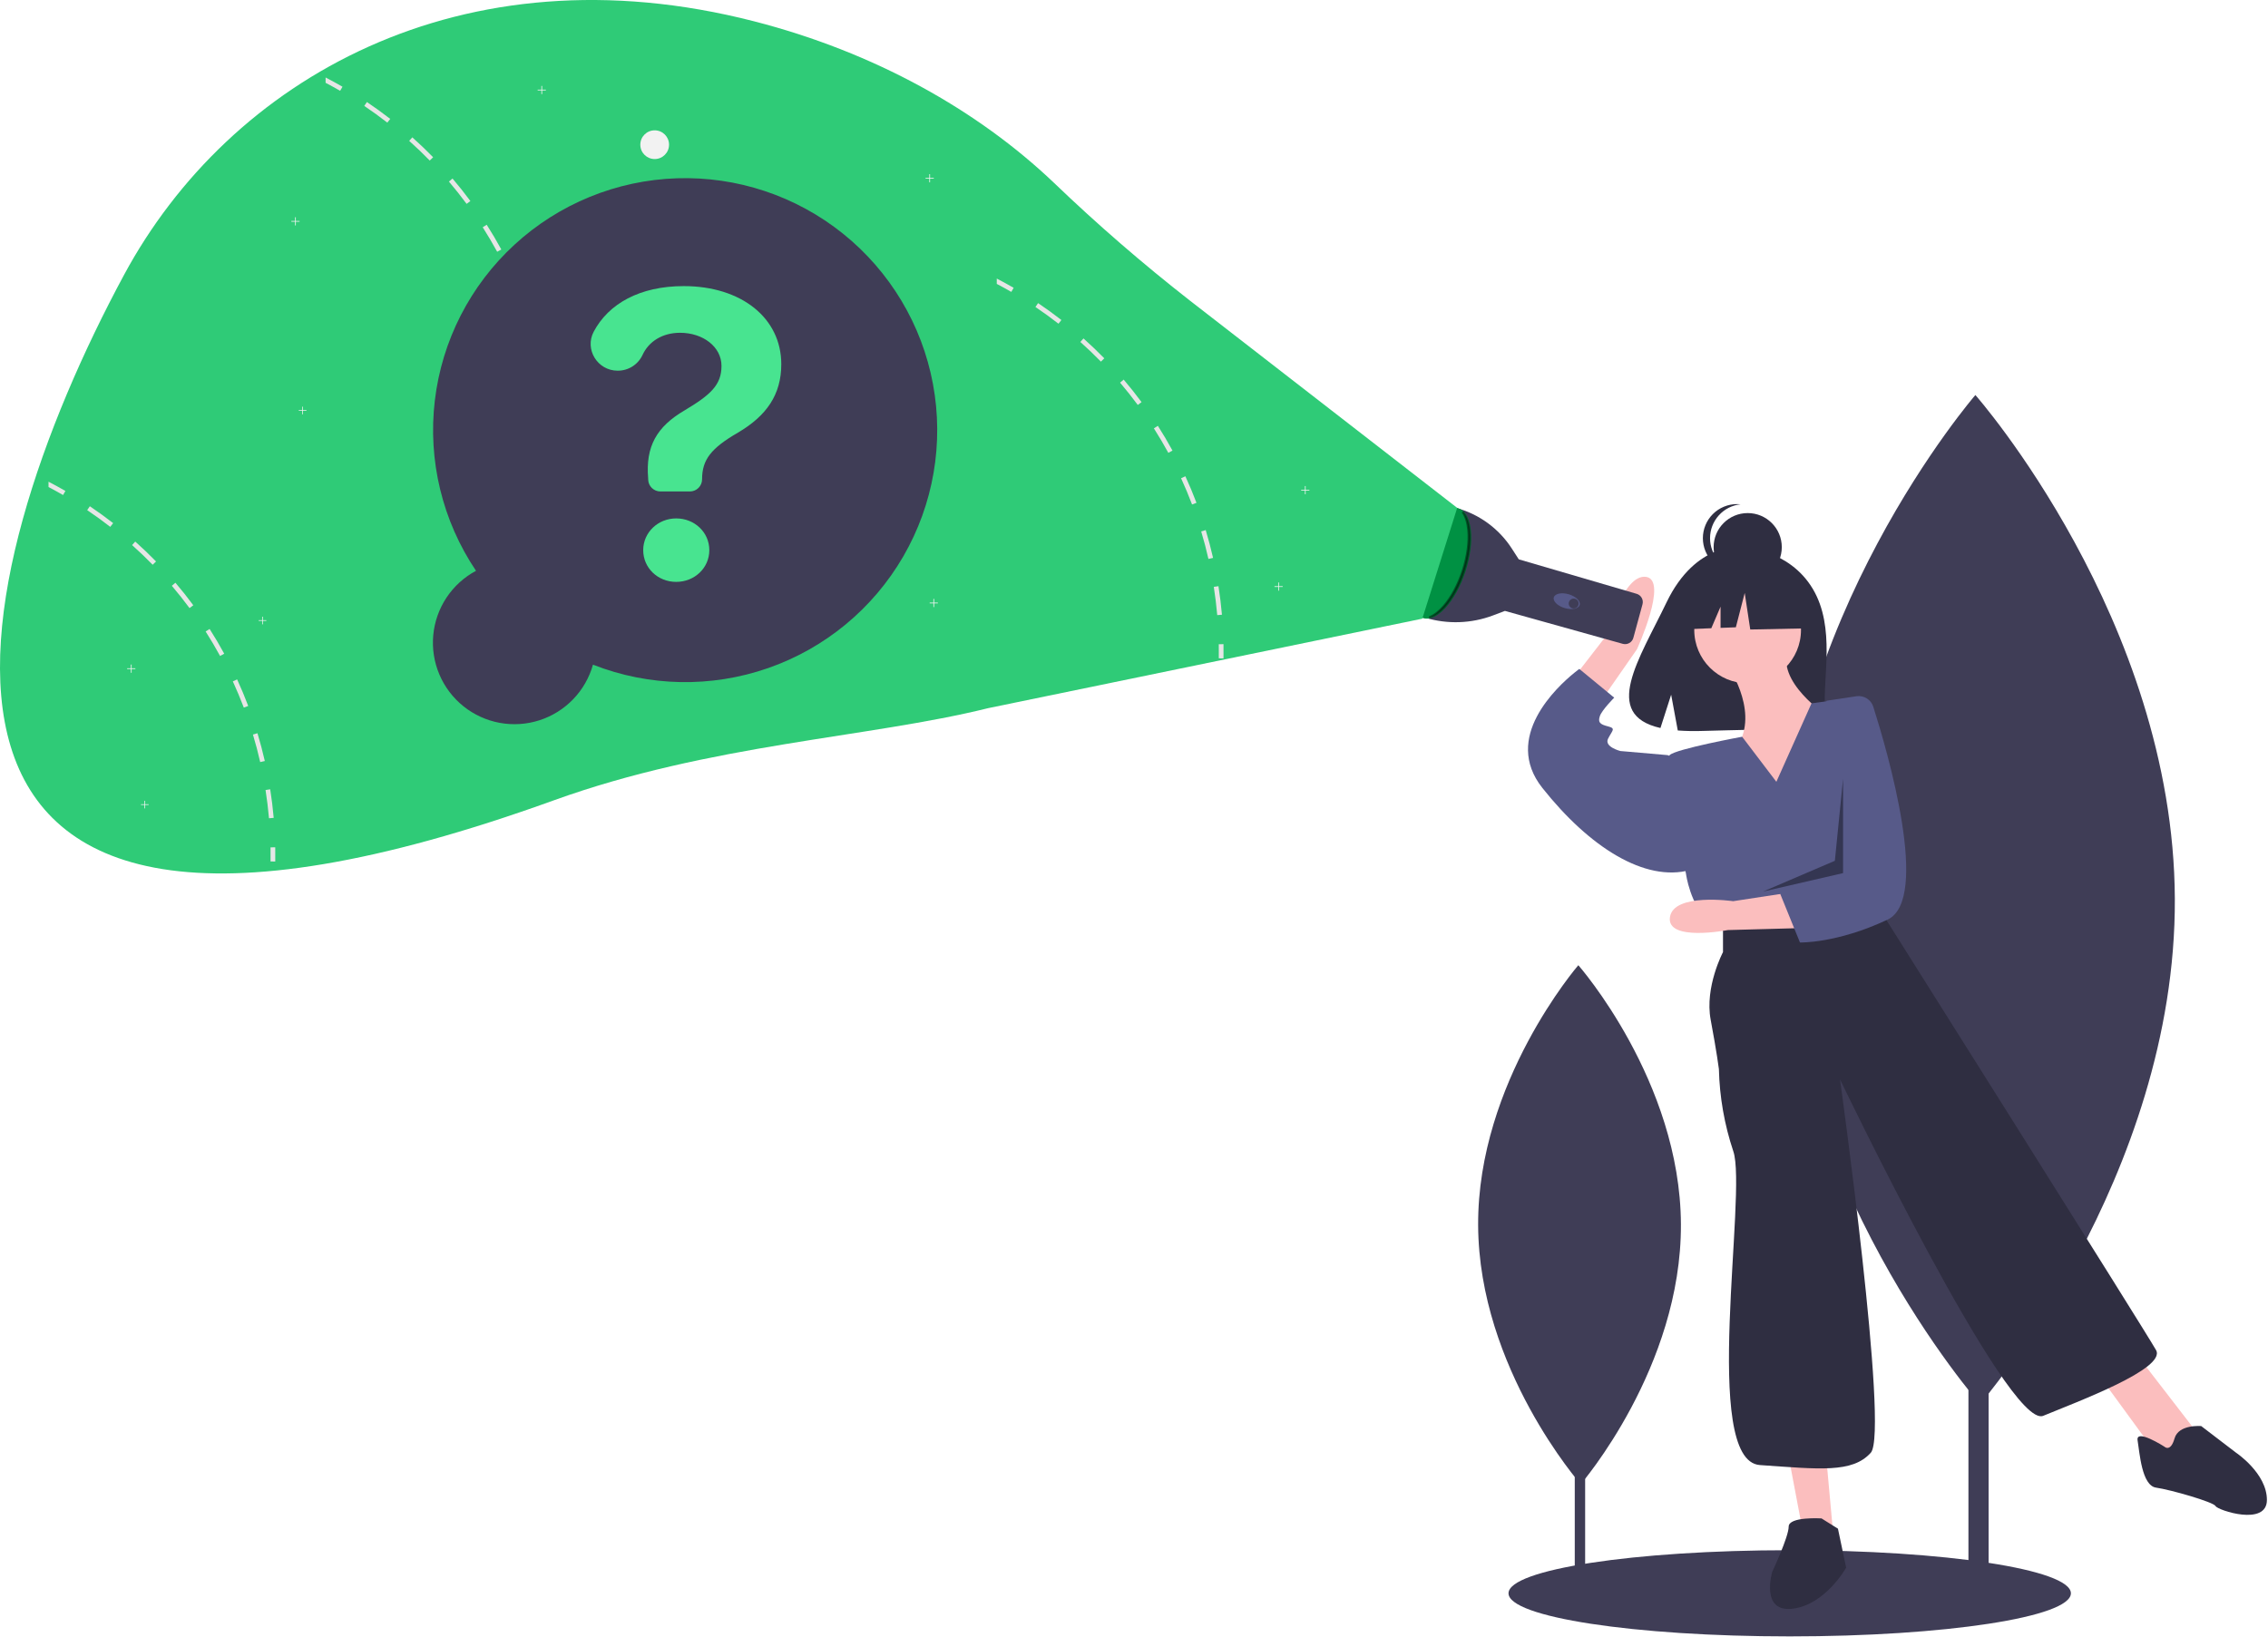 <svg width="1105" height="798" viewBox="0 0 1105 798" fill="none" xmlns="http://www.w3.org/2000/svg">
<g clip-path="url(#clip0)">
<path d="M968.881 388.464H959.049V776.809H968.881V388.464Z" fill="#3F3D56"/>
<path d="M1059.61 437.954C1060.24 573.748 964.701 684.274 964.701 684.274C964.701 684.274 868.148 574.634 867.522 438.839C866.896 303.044 962.435 192.518 962.435 192.518C962.435 192.518 1058.99 302.159 1059.61 437.954Z" fill="#3F3D56"/>
<path d="M772.3 571.186H767.244V770.921H772.3V571.186Z" fill="#3F3D56"/>
<path d="M818.967 596.64C819.289 666.482 770.151 723.328 770.151 723.328C770.151 723.328 720.491 666.937 720.169 597.095C719.848 527.252 768.985 470.406 768.985 470.406C768.985 470.406 818.645 526.797 818.967 596.64Z" fill="#3F3D56"/>
<path d="M871.969 797.515C947.632 797.515 1008.97 788.113 1008.97 776.515C1008.97 764.917 947.632 755.515 871.969 755.515C796.306 755.515 734.969 764.917 734.969 776.515C734.969 788.113 796.306 797.515 871.969 797.515Z" fill="#3F3D56"/>
<path d="M883.268 287.081C871.661 267.469 848.698 266.555 848.698 266.555C848.698 266.555 826.321 263.694 811.967 293.563C798.587 321.404 780.122 348.285 808.994 354.802L814.209 338.57L817.439 356.011C821.55 356.306 825.674 356.377 829.792 356.222C860.712 355.223 890.158 356.514 889.21 345.419C887.949 330.669 894.436 305.952 883.268 287.081Z" fill="#2F2E41"/>
<path d="M841.469 324.015C841.469 324.015 856.469 345.015 847.469 362.015C838.469 379.015 868.469 397.015 868.469 397.015L890.469 349.015C890.469 349.015 864.469 332.015 871.469 316.015L841.469 324.015Z" fill="#FBBEBE"/>
<path d="M851.469 333.015C865.828 333.015 877.469 321.374 877.469 307.015C877.469 292.656 865.828 281.015 851.469 281.015C837.109 281.015 825.469 292.656 825.469 307.015C825.469 321.374 837.109 333.015 851.469 333.015Z" fill="#FBBEBE"/>
<path d="M761.489 337.071L783.217 309.037C783.217 309.037 790.868 279.652 801.948 281.142C813.029 282.632 797.572 316.382 797.572 316.382L775.982 347.412L761.489 337.071Z" fill="#FBBEBE"/>
<path d="M871.469 710.015L878.469 747.015L893.469 751.015L889.469 707.015L871.469 710.015Z" fill="#FBBEBE"/>
<path d="M1022.47 670.015L1049.47 707.015L1060.47 712.015L1069.47 697.015L1042.47 662.015L1022.47 670.015Z" fill="#FBBEBE"/>
<path d="M865.469 381.015L848.788 359.056C848.788 359.056 816.469 365.015 813.469 368.015C810.469 371.015 821.469 426.015 821.469 426.015C821.469 426.015 823.469 441.015 832.469 449.015L841.469 455.015L915.469 440.015L918.251 407.089C919.265 395.096 917.762 383.024 913.838 371.646C909.915 360.268 903.658 349.835 895.469 341.015L882.593 342.775L865.469 381.015Z" fill="#575A89"/>
<path d="M817.469 370.015L812.469 368.015L789.469 366.015C789.469 366.015 781.469 364.015 783.469 360.015C785.469 356.015 787.469 355.015 783.469 354.015C779.469 353.015 778.469 352.015 779.469 349.015C780.469 346.015 786.469 340.015 786.469 340.015L769.469 326.015C769.469 326.015 768.549 326.666 767.061 327.87C758.621 334.704 731.914 359.359 751.469 384.015C774.469 413.015 801.469 430.015 823.469 424.015L817.469 370.015Z" fill="#575A89"/>
<path d="M839.469 450.015V464.015C839.469 464.015 830.469 481.015 833.469 497.015C836.469 513.015 837.469 521.015 837.469 521.015C837.795 534.623 840.154 548.105 844.469 561.015C851.469 581.015 828.469 712.015 857.469 714.015C886.469 716.015 902.469 718.015 911.469 708.015C920.469 698.015 896.469 526.015 896.469 526.015C896.469 526.015 978.469 697.015 995.469 690.015C1012.47 683.015 1055.47 667.015 1050.47 658.015C1045.47 649.015 919.469 449.015 919.469 449.015L915.469 440.015L839.469 450.015Z" fill="#2F2E41"/>
<path d="M887.469 740.015C887.469 740.015 871.469 739.015 871.469 744.015C871.469 749.015 863.469 766.015 863.469 766.015C863.469 766.015 857.469 786.015 873.469 784.015C889.469 782.015 899.469 764.015 899.469 764.015L895.469 745.015L887.469 740.015Z" fill="#2F2E41"/>
<path d="M1054.47 705.015C1054.47 705.015 1040.47 696.015 1041.47 702.015C1042.47 708.015 1043.47 724.015 1050.47 725.015C1057.47 726.015 1078.47 732.015 1079.47 734.015C1080.47 736.015 1104.47 744.015 1104.47 731.015C1104.47 718.015 1089.47 708.015 1089.47 708.015L1072.47 695.015C1072.47 695.015 1061.47 694.015 1059.47 701.015C1057.47 708.015 1054.47 705.015 1054.47 705.015Z" fill="#2F2E41"/>
<path d="M851.508 283.258C860.678 283.258 868.112 275.824 868.112 266.654C868.112 257.484 860.678 250.051 851.508 250.051C842.338 250.051 834.904 257.484 834.904 266.654C834.904 275.824 842.338 283.258 851.508 283.258Z" fill="#2F2E41"/>
<path d="M833.157 262.285C833.157 258.184 834.675 254.229 837.418 251.18C840.161 248.132 843.935 246.206 848.013 245.775C847.432 245.713 846.849 245.682 846.265 245.681C841.861 245.681 837.638 247.431 834.524 250.544C831.41 253.658 829.661 257.881 829.661 262.285C829.661 266.689 831.41 270.912 834.524 274.026C837.638 277.139 841.861 278.889 846.265 278.889C846.849 278.888 847.432 278.857 848.013 278.795C843.935 278.364 840.161 276.438 837.418 273.39C834.675 270.341 833.157 266.386 833.157 262.285Z" fill="#2F2E41"/>
<path d="M878.136 285.191L855.45 273.307L824.12 278.169L817.638 306.797L833.774 306.176L838.282 295.659V306.003L845.727 305.717L850.048 288.972L852.749 306.797L879.217 306.257L878.136 285.191Z" fill="#2F2E41"/>
<path d="M876.778 452.332L841.791 453.278C841.791 453.278 811.937 459.087 813.612 447.037C815.287 434.987 844.411 439.202 844.411 439.202L876.291 434.338L876.778 452.332Z" fill="#FBBEBE"/>
<path d="M904.46 339.32C906.218 339.054 908.014 339.424 909.524 340.364C911.034 341.304 912.159 342.752 912.696 344.448C919.545 366.032 940.647 438.261 919.681 448.171C894.988 459.842 876.967 459.329 876.967 459.329L867.322 435.581L876.102 427.341L885.477 367.066L889.969 341.515L904.46 339.32Z" fill="#575A89"/>
<path opacity="0.4" d="M897.969 379.515L893.969 419.515L858.969 434.515L897.969 425.515V379.515Z" fill="black"/>
<path d="M709.214 247.463C720.487 250.45 730.241 257.535 736.567 267.332L739.838 272.398L740.002 272.607L797.387 289.399C798.439 289.707 799.328 290.415 799.863 291.372C800.398 292.328 800.536 293.457 800.248 294.514L795.793 310.849C795.648 311.381 795.399 311.879 795.061 312.315C794.722 312.75 794.301 313.115 793.821 313.387C793.342 313.659 792.813 313.833 792.265 313.9C791.718 313.967 791.163 313.925 790.631 313.777L733.232 297.733L733.231 297.735L727.466 299.914C716.851 303.927 705.207 304.323 694.344 301.04L709.214 247.463Z" fill="#3F3D56"/>
<path d="M769.647 294.836C770.19 292.979 767.808 290.647 764.325 289.628C760.842 288.609 757.578 289.288 757.035 291.146C756.491 293.003 758.874 295.335 762.357 296.354C765.84 297.373 769.103 296.693 769.647 294.836Z" fill="#575A89"/>
<path d="M766.716 296.549C768.047 296.549 769.125 295.47 769.125 294.14C769.125 292.809 768.047 291.731 766.716 291.731C765.385 291.731 764.307 292.809 764.307 294.14C764.307 295.47 765.385 296.549 766.716 296.549Z" fill="#3F3D56"/>
<path d="M714.012 278.403C718.797 263.646 717.266 249.928 710.593 247.764C703.919 245.6 694.63 255.809 689.845 270.567C685.06 285.324 686.59 299.042 693.264 301.206C699.937 303.37 709.226 293.161 714.012 278.403Z" fill="#009143"/>
<path opacity="0.4" d="M712.704 278.036C715.025 270.875 715.878 263.939 715.375 258.407C715.044 254.764 714.115 251.652 712.565 249.515C714.414 251.233 715.645 254.32 716.102 258.417C716.711 263.876 715.912 270.922 713.536 278.249C711.16 285.576 707.673 291.751 703.976 295.814C701.367 298.681 698.728 300.423 696.339 300.876C698.757 299.946 701.226 297.973 703.533 295.283C707.115 291.106 710.421 285.076 712.704 278.036Z" fill="black" stroke="black"/>
<path d="M709.969 247.515L579.731 146.49C556.701 128.496 534.6 109.343 513.516 89.104C476.39 53.717 425.992 25.424 367.315 10.36C224.753 -26.238 111.816 38.654 60.449 133.938C-18.046 279.542 -78.202 515.818 269.843 390.048C345.959 362.543 423.007 359.619 481.429 345.131L692.969 301.515L709.969 247.515Z" fill="#2FCB77"/>
<path d="M318.969 77.515C322.835 77.515 325.969 74.381 325.969 70.515C325.969 66.649 322.835 63.515 318.969 63.515C315.103 63.515 311.969 66.649 311.969 70.515C311.969 74.381 315.103 77.515 318.969 77.515Z" fill="#F2F2F2"/>
<path d="M454.949 86.695H453.127V84.873H452.771V86.695H450.949V87.051H452.771V88.873H453.127V87.051H454.949V86.695Z" fill="#F2F2F2"/>
<path d="M637.949 238.695H636.127V236.873H635.771V238.695H633.949V239.051H635.771V240.873H636.127V239.051H637.949V238.695Z" fill="#F2F2F2"/>
<path d="M624.949 285.695H623.127V283.873H622.771V285.695H620.949V286.051H622.771V287.873H623.127V286.051H624.949V285.695Z" fill="#F2F2F2"/>
<path d="M65.949 325.695H64.127V323.873H63.771V325.695H61.949V326.051H63.771V327.873H64.127V326.051H65.949V325.695Z" fill="#F2F2F2"/>
<path d="M145.949 107.695H144.127V105.873H143.771V107.695H141.949V108.051H143.771V109.873H144.127V108.051H145.949V107.695Z" fill="#F2F2F2"/>
<path d="M456.949 293.695H455.127V291.873H454.771V293.695H452.949V294.051H454.771V295.873H455.127V294.051H456.949V293.695Z" fill="#F2F2F2"/>
<path d="M265.949 43.695H264.127V41.873H263.771V43.695H261.949V44.051H263.771V45.873H264.127V44.051H265.949V43.695Z" fill="#F2F2F2"/>
<path d="M266.649 187.673L264.379 188.023C265.089 192.563 265.649 197.203 266.059 201.793L268.349 201.593C267.939 196.943 267.369 192.263 266.649 187.673Z" fill="#E6E6E6"/>
<path d="M260.439 160.333L258.239 161.003C259.569 165.403 260.759 169.913 261.769 174.403L264.019 173.893C262.989 169.353 261.779 164.793 260.439 160.333Z" fill="#E6E6E6"/>
<path d="M250.529 134.113L248.439 135.073C250.359 139.263 252.159 143.563 253.789 147.863L255.939 147.053C254.289 142.703 252.479 138.343 250.529 134.113Z" fill="#E6E6E6"/>
<path d="M237.129 109.533L235.189 110.763C237.659 114.643 240.029 118.663 242.229 122.693L244.249 121.593C242.029 117.513 239.629 113.453 237.129 109.533Z" fill="#E6E6E6"/>
<path d="M220.469 87.003L218.719 88.493C221.699 91.993 224.599 95.653 227.339 99.353L229.179 97.983C226.419 94.243 223.489 90.543 220.469 87.003Z" fill="#E6E6E6"/>
<path d="M200.889 66.943L199.359 68.653C202.799 71.723 206.169 74.953 209.379 78.243L211.029 76.633C207.779 73.303 204.369 70.043 200.889 66.943Z" fill="#E6E6E6"/>
<path d="M178.769 49.723L177.479 51.623C181.299 54.193 185.079 56.933 188.709 59.763L190.129 57.953C186.449 55.093 182.629 52.323 178.769 49.723Z" fill="#E6E6E6"/>
<path d="M158.639 37.763V40.363C161.029 41.613 163.399 42.923 165.719 44.263L166.869 42.273C164.169 40.713 161.426 39.21 158.639 37.763Z" fill="#E6E6E6"/>
<path d="M266.804 215.979L269.103 215.937C269.145 218.258 269.148 220.591 269.112 222.873L266.814 222.837C266.849 220.582 266.846 218.274 266.804 215.979Z" fill="#E6E6E6"/>
<path d="M131.649 384.673L129.379 385.023C130.089 389.563 130.649 394.203 131.059 398.793L133.349 398.593C132.939 393.943 132.369 389.263 131.649 384.673Z" fill="#E6E6E6"/>
<path d="M125.439 357.333L123.239 358.003C124.569 362.403 125.759 366.913 126.769 371.403L129.019 370.893C127.989 366.353 126.779 361.793 125.439 357.333Z" fill="#E6E6E6"/>
<path d="M115.529 331.113L113.439 332.073C115.359 336.263 117.159 340.563 118.789 344.863L120.939 344.053C119.289 339.703 117.479 335.343 115.529 331.113Z" fill="#E6E6E6"/>
<path d="M102.129 306.533L100.189 307.763C102.659 311.643 105.029 315.663 107.229 319.693L109.249 318.593C107.029 314.513 104.629 310.453 102.129 306.533Z" fill="#E6E6E6"/>
<path d="M85.469 284.003L83.719 285.493C86.699 288.993 89.599 292.653 92.339 296.353L94.179 294.983C91.419 291.243 88.489 287.543 85.469 284.003Z" fill="#E6E6E6"/>
<path d="M65.889 263.943L64.359 265.653C67.799 268.723 71.169 271.953 74.379 275.243L76.029 273.633C72.779 270.303 69.369 267.043 65.889 263.943Z" fill="#E6E6E6"/>
<path d="M43.769 246.723L42.479 248.623C46.299 251.193 50.079 253.933 53.709 256.763L55.129 254.953C51.449 252.093 47.629 249.323 43.769 246.723Z" fill="#E6E6E6"/>
<path d="M23.639 234.763V237.363C26.029 238.613 28.399 239.923 30.719 241.263L31.869 239.273C29.169 237.713 26.426 236.21 23.639 234.763Z" fill="#E6E6E6"/>
<path d="M131.804 412.979L134.103 412.937C134.145 415.258 134.148 417.591 134.112 419.873L131.814 419.837C131.849 417.582 131.846 415.274 131.804 412.979Z" fill="#E6E6E6"/>
<path d="M593.649 285.673L591.379 286.023C592.089 290.563 592.649 295.203 593.059 299.793L595.349 299.593C594.939 294.943 594.369 290.263 593.649 285.673Z" fill="#E6E6E6"/>
<path d="M587.439 258.333L585.239 259.003C586.569 263.403 587.759 267.913 588.769 272.403L591.019 271.893C589.989 267.353 588.779 262.793 587.439 258.333Z" fill="#E6E6E6"/>
<path d="M577.529 232.113L575.439 233.073C577.359 237.263 579.159 241.563 580.789 245.863L582.939 245.053C581.289 240.703 579.479 236.343 577.529 232.113Z" fill="#E6E6E6"/>
<path d="M564.129 207.533L562.189 208.763C564.659 212.643 567.029 216.663 569.229 220.693L571.249 219.593C569.029 215.513 566.629 211.453 564.129 207.533Z" fill="#E6E6E6"/>
<path d="M547.469 185.003L545.719 186.493C548.699 189.993 551.599 193.653 554.339 197.353L556.179 195.983C553.419 192.243 550.489 188.543 547.469 185.003Z" fill="#E6E6E6"/>
<path d="M527.889 164.943L526.359 166.653C529.799 169.723 533.169 172.953 536.379 176.243L538.029 174.633C534.779 171.303 531.369 168.043 527.889 164.943Z" fill="#E6E6E6"/>
<path d="M505.769 147.723L504.479 149.623C508.299 152.193 512.079 154.933 515.709 157.763L517.129 155.953C513.449 153.093 509.629 150.323 505.769 147.723Z" fill="#E6E6E6"/>
<path d="M485.639 135.763V138.363C488.029 139.613 490.399 140.923 492.719 142.263L493.869 140.273C491.169 138.713 488.426 137.21 485.639 135.763Z" fill="#E6E6E6"/>
<path d="M593.804 313.979L596.103 313.937C596.145 316.258 596.148 318.591 596.112 320.873L593.814 320.837C593.849 318.582 593.846 316.274 593.804 313.979Z" fill="#E6E6E6"/>
<path d="M149.295 199.895H147.6V198.199H147.269V199.895H145.573V200.225H147.269V201.921H147.6V200.225H149.295V199.895Z" fill="#F2F2F2"/>
<path d="M129.754 302.252H128.059V300.556H127.728V302.252H126.032V302.583H127.728V304.278H128.059V302.583H129.754V302.252Z" fill="#F2F2F2"/>
<path d="M72.417 391.959H70.721V390.264H70.39V391.959H68.695V392.29H70.39V393.986H70.721V392.29H72.417V391.959Z" fill="#F2F2F2"/>
<path d="M231.919 278.183C215.525 253.815 208.407 224.379 211.855 195.212C215.304 166.046 229.09 139.082 250.714 119.208C272.338 99.335 300.368 87.869 329.721 86.889C359.074 85.909 387.806 95.481 410.707 113.869C433.608 132.256 449.161 158.242 454.546 187.113C459.931 215.984 454.792 245.829 440.06 271.236C425.327 296.643 401.978 315.93 374.246 325.598C346.514 335.266 316.235 334.676 288.9 323.934C287.128 330.26 283.815 336.047 279.258 340.777C274.701 345.508 269.042 349.035 262.787 351.043C256.533 353.05 249.878 353.475 243.419 352.28C236.96 351.085 230.898 348.306 225.776 344.194C220.654 340.081 216.631 334.763 214.069 328.714C211.506 322.666 210.484 316.077 211.092 309.536C211.701 302.996 213.922 296.708 217.556 291.236C221.191 285.765 226.126 281.28 231.919 278.183Z" fill="#3F3D56"/>
<path d="M333.128 139.437C361.282 139.437 380.652 155.053 380.652 177.501C380.652 192.366 373.445 202.652 359.555 210.836C346.492 218.418 342.062 223.974 342.062 233.584C342.062 234.363 341.909 235.134 341.611 235.854C341.313 236.573 340.876 237.227 340.325 237.778C339.774 238.329 339.121 238.766 338.401 239.064C337.681 239.362 336.91 239.515 336.131 239.515H321.738C320.201 239.515 318.724 238.918 317.618 237.85C316.512 236.782 315.864 235.327 315.811 233.791L315.785 233.058C314.509 217.592 319.915 207.983 333.504 200.024C346.192 192.442 351.522 187.637 351.522 178.327C351.522 169.017 342.513 162.185 331.326 162.185C322.824 162.185 316.095 166.324 313.009 173.081C311.924 175.368 310.207 177.297 308.06 178.639C305.914 179.981 303.428 180.681 300.897 180.654C291.145 180.654 284.702 170.284 289.263 161.664C296.477 148.028 311.699 139.437 333.128 139.437ZM313.383 268.12C313.383 259.486 320.59 252.654 329.449 252.654C338.384 252.654 345.591 259.411 345.591 268.12C345.591 276.828 338.383 283.586 329.449 283.586C320.515 283.586 313.383 276.829 313.383 268.12Z" fill="#48E490"/>
</g>
<defs>
<clipPath id="clip0">
<rect width="1104.47" height="797.515" fill="white"/>
</clipPath>
</defs>
</svg>
